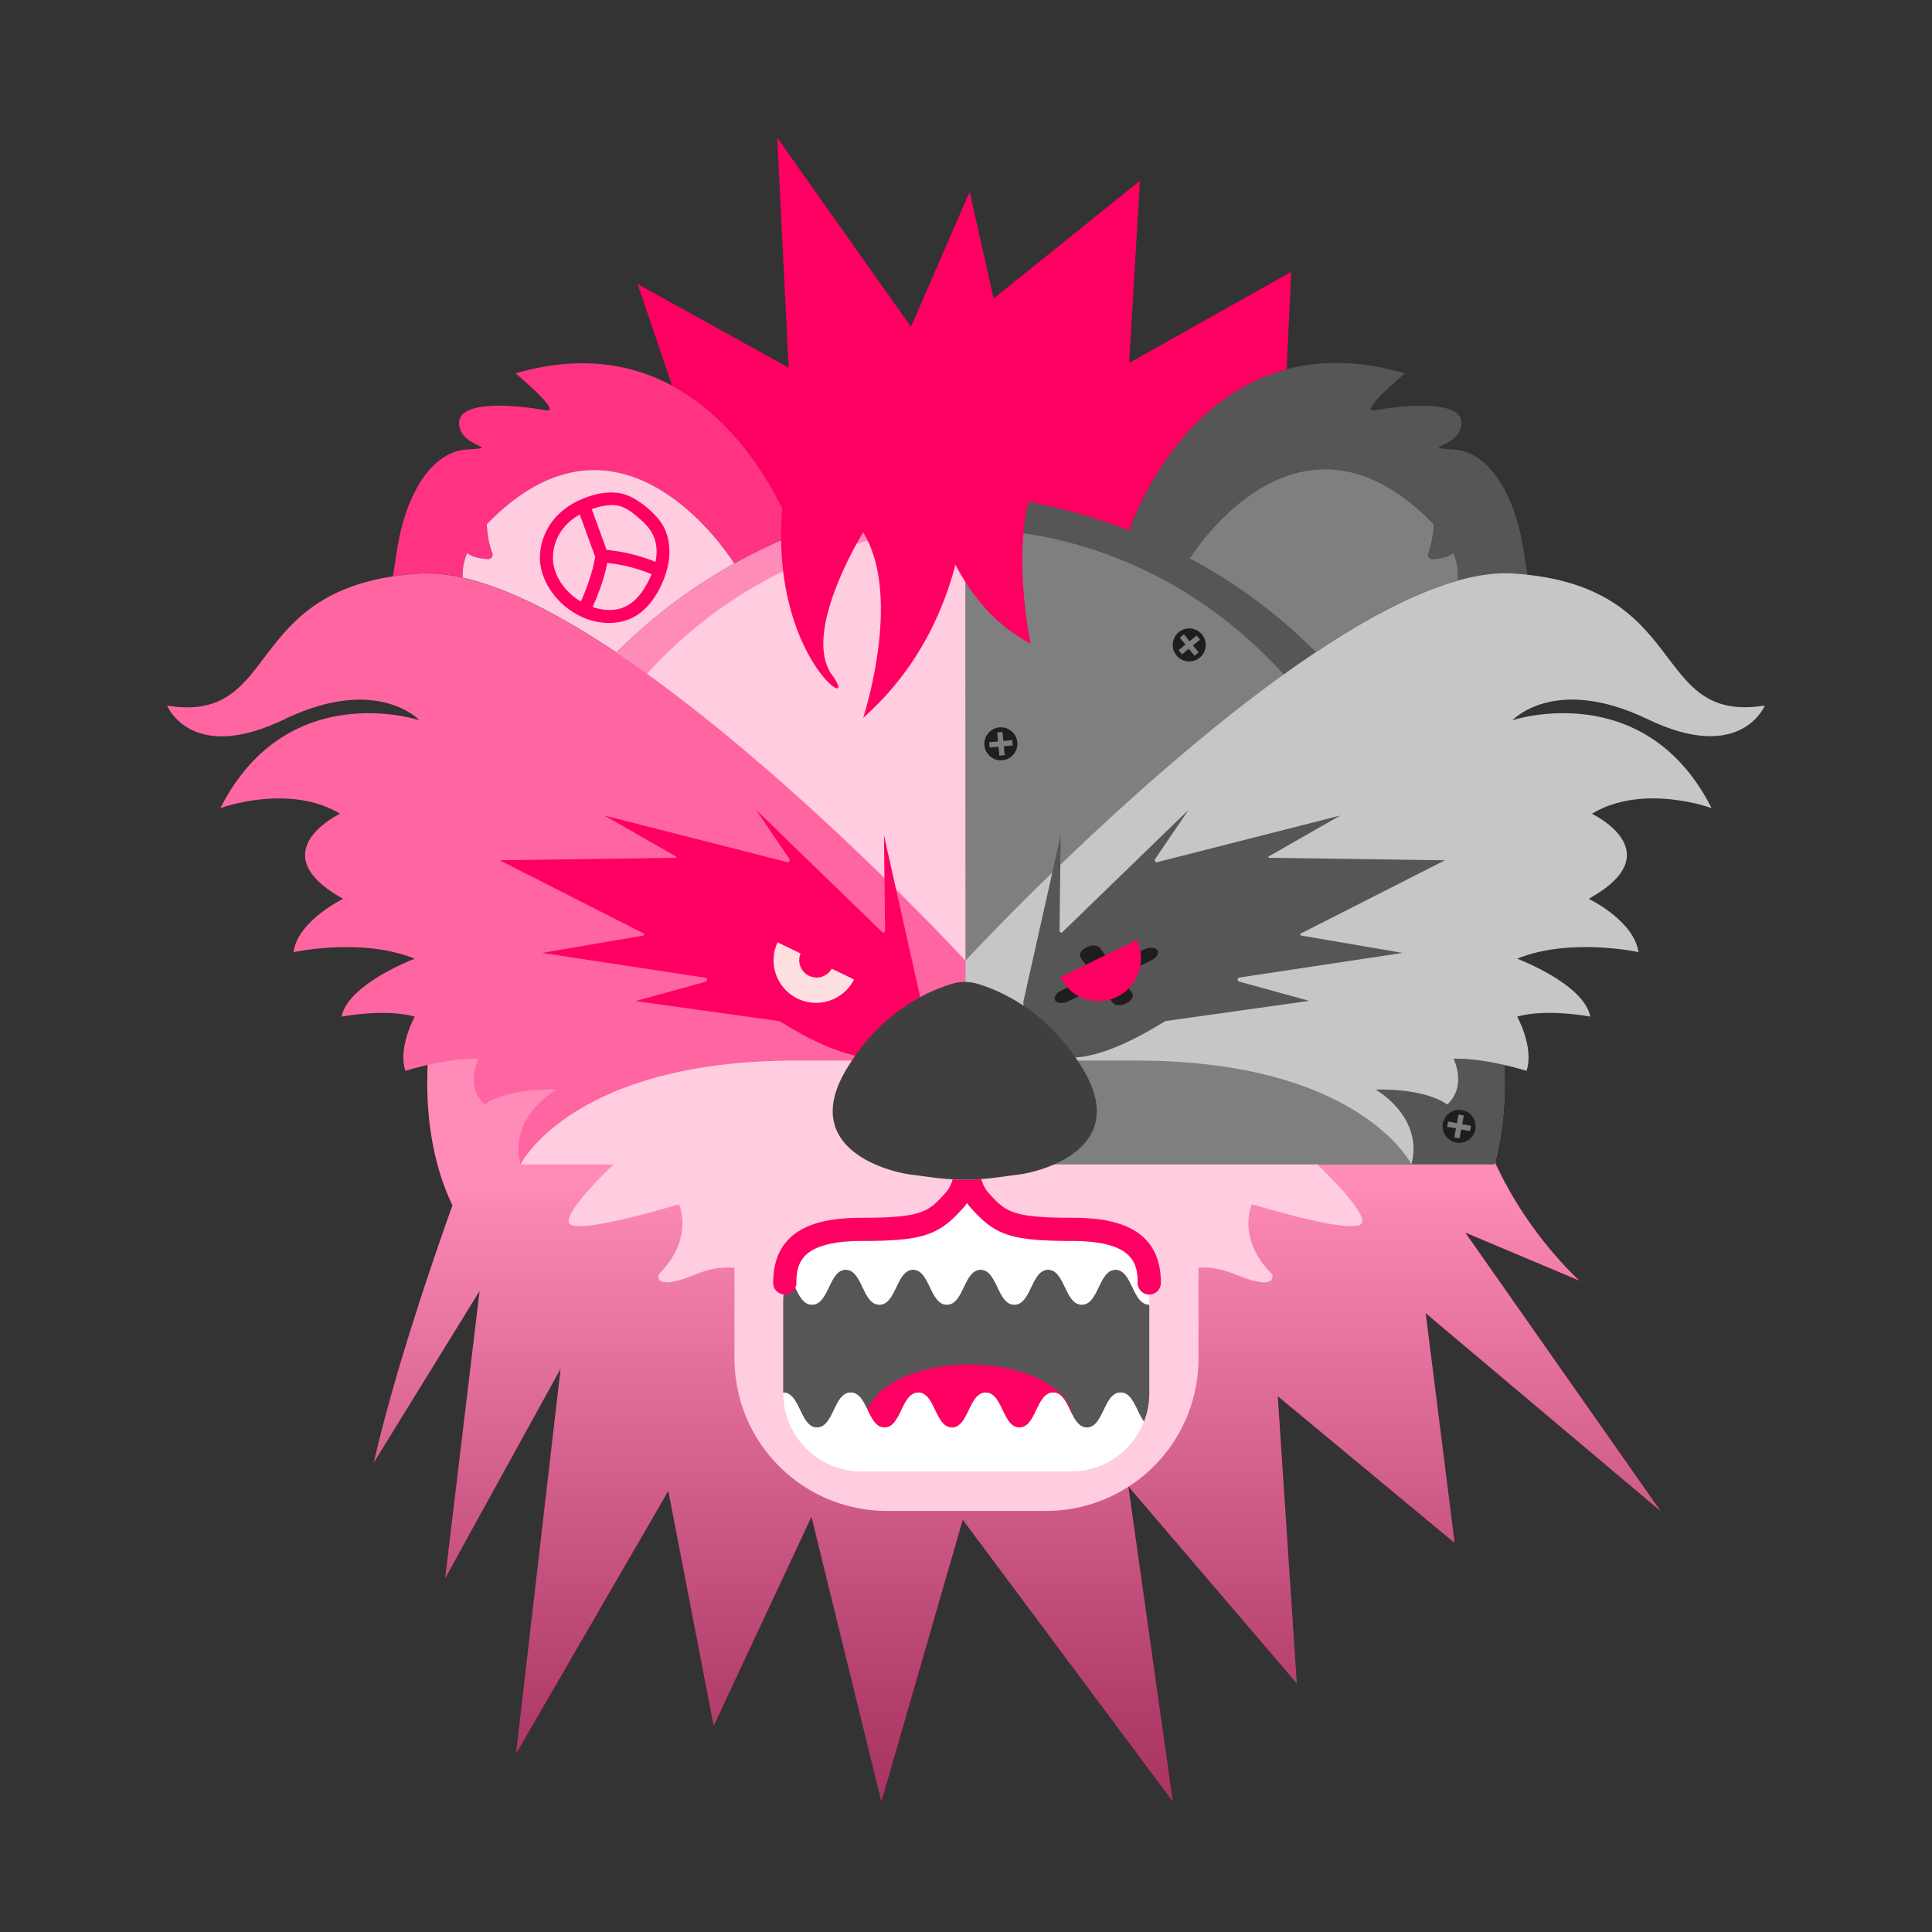 <svg xmlns="http://www.w3.org/2000/svg" viewBox="0 0 1334 1334" xmlns:v="https://vecta.io/nano"><rect x="0" y="0" width="1334" height="1334" fill="#333333" stroke="none"/><style><![CDATA[.A{isolation:isolate}.C{mix-blend-mode:multiply}]]></style><defs><linearGradient id="A" x1="702.31" y1="341.84" x2="702.31" y2="1243.78" gradientUnits="userSpaceOnUse"><stop offset=".53" stop-color="#fff"/><stop offset=".54" stop-color="#f8f8f8"/><stop offset=".77" stop-color="#a7a7a7"/><stop offset=".92" stop-color="#747474"/><stop offset="1" stop-color="#606060"/></linearGradient></defs><g class="A"><g><path d="M984.38 906.7l162.13 136.55L1011.67 851l78.92 33.32s-35.43-31.43-58.32-81.65c17.48-66.94 2.32-164.06-67.36-279.32-108.77-180-297.9-181.5-297.9-181.5s-189.22 1.52-298 181.46c-80.78 133.62-88.27 242.84-56.6 309-12.5 34.94-39.84 114.12-54.3 177.53l73.07-118.54-23.8 198.4L387.1 945l-30.7 265.7 105.1-181.28 31.32 162.15 67.53-144.33 48.25 196.55 56.2-194.46 144.94 194.46-30.66-217.52 116.3 136L882.24 964l122.1 101.32z" fill="#ff0062"/><path class="C" d="M1004.35 1065.3L882.24 964l13.12 198.25-116.3-136 30.66 217.52-145-194.46-56.2 194.46-48.24-196.55-67.53 144.33-31.32-162.15-105.1 181.28L387.1 945l-79.7 144.66 23.8-198.4-73.07 118.54c14.45-63.4 41.78-142.6 54.3-177.53-12.46-26-18.86-58.7-17.12-96.94 2.38-52.08 19.87-114.43 57.75-184.18q7.44-13.73 16-27.84a383.55 383.55 0 0 1 56.64-72.75A365.23 365.23 0 0 1 476.53 408c10.16-7 20.33-13.3 30.4-18.92a379.79 379.79 0 0 1 41.29-19.85c65.9-27 118.74-27.4 118.74-27.4h.2c5.15.1 102.9 2.68 196.94 70.94 35.9 26.1 71.33 61.76 100.8 110.53 69.68 115.26 84.84 212.38 67.36 279.32h0c22.9 50.2 58.3 81.6 58.3 81.6l-78.9-33.23 134.85 192.3-162.13-136.6z" opacity=".55" fill="url(#A)"/><path d="M548.2 369.24a379.79 379.79 0 0 0-41.29 19.85 178.55 178.55 0 0 0-29.05-34.32c-30.65-28-82.6-53.93-141.75 7.2a64.58 64.58 0 0 0 3.82 20.1 3 3 0 0 1-3 4c-4.45-.3-10.9-1.26-14.35-4.2a37.16 37.16 0 0 0-3.15 17 107.3 107.3 0 0 0-30.36-2.86q-9.46.62-17.76 1.9l2.77-17.63c5.57-37.37 23.06-68.4 48.5-69.94S317 309.5 317 292s46.92-11.13 59.65-8.74S356 257.8 356 257.8c44.54-13 80.18-6.5 108.12 8.5 53.6 28.8 78.88 89 84.1 102.93z" fill="#ff3381"/><path d="M506.92 389.1a366.15 366.15 0 0 0-81.28 61.46C388 425.38 351.2 406 319.45 398.85a37.16 37.16 0 0 1 3.15-17c3.44 2.95 9.9 3.9 14.35 4.2a3 3 0 0 0 3-4 64.58 64.58 0 0 1-3.82-20.1c93.13-96.26 168.45 23.34 170.8 27.13z" fill="#ffcce0"/><path d="M1052 380.26c-5.57-37.37-23.06-68.4-48.5-69.94s5.56-.83 5.56-18.33-46.9-11.13-59.64-8.74 20.68-25.45 20.68-25.45c-31.7-9.26-58.76-8.93-81.66-2.82-77.62 20.67-107.5 107.58-108.76 111.32-61.9-24.1-110.83-24.9-112.5-24.92v74.2L667.3 804h364.63l.35-1.34c16.18-61.2 5-147.74-50.38-250.38 94.58-62.28 75.6-135.2 70.1-172.02zm-166.8-50.4c28.6-11.3 64.88-9.13 104.8 32.13a64.54 64.54 0 0 1-3.82 20.09 3 3 0 0 0 3 4c4.44-.3 10.9-1.26 14.35-4.2a37.86 37.86 0 0 1 3 19c-29.77 8.36-63.52 26.44-97.92 49.4a365 365 0 0 0-43.75-37.51 370.63 370.63 0 0 0-43.35-27.21c3.27-5.15 27.27-41.32 63.68-55.7z" fill="#565656"/><path d="M974.58 804H667.32l-1.2-212.3.07-226s278.7-20.23 334.8 378.6h-59.2l32.78 59.7z" fill="#7f7f7f"/><path d="M909.54 804H666.67l-.14-438.27s-278.7-20.25-334.8 378.58h59.2L359.42 804h64.24s-39 36.9-29.6 41.57 53-7.8 74.78-14c0 0 10.9 23.37-14 48.3 0 0-4.7 12.46 25.7 0 9.66-4 18.56-5.24 26.6-4.45V938a105.26 105.26 0 0 0 105.26 105.25h109.86A105.26 105.26 0 0 0 827.53 938v-62.7c7.66-.5 16.07.83 25.15 4.56 30.38 12.46 25.7 0 25.7 0-24.93-24.93-14-48.3-14-48.3 21.82 6.24 65.44 18.7 74.8 14S909.54 804 909.54 804z" fill="#ffcce0"/><path d="M666.63 663.3S921.34 388 1044.9 396s93.52 104 173.67 91.15c0 0-16.34 40.48-80.77 9.5s-93.43.64-93.43.64 91.28-30.35 137.45 60.7c0 0-47.25-17.44-82.68 3.87 0 0 55.84 26.48-2.15 58.76 0 0 31.14 14.86 34.36 36.8 0 0-47.25-10.33-83.76 4.52 0 0 46.18 17.43 50.47 40 0 0-30.06-5.8-50.47 0 0 0 11.82 21.3 6.45 37.46 0 0-27.92-9-50.47-8.4 0 0 9.66 18.73-4.3 31.64 0 0-12.88-11-49.4-10.33 0 0 33.3 18.73 24.7 51.66 0 0-35.64-71.68-190.07-71.68H666.63z" fill="#c6c6c6"/><circle cx="821.13" cy="445.32" r="11.4" fill="#1e1e1e"/><g fill="#7f7f7f"><path d="M827.636 450.46l-2.866 2.324-10.126-12.49 2.866-2.324z"/><path d="M826.26 438.814l2.324 2.866-12.49 10.126-2.324-2.866z"/></g><circle cx="1007.49" cy="777.74" r="11.4" fill="#1e1e1e"/><g fill="#7f7f7f"><path d="M1015.687 777.363l-.687 3.625-15.8-2.994.687-3.625z"/><path d="M1007.113 769.543l3.625.687-2.994 15.8-3.625-.687z"/></g><circle cx="691.08" cy="513.59" r="11.4" fill="#1e1e1e"/><g fill="#7f7f7f"><path d="M698.966 511.02l.34 3.674-16.012 1.477-.34-3.674z"/><path d="M688.54 505.744l3.674-.34 1.477 16.012-3.674.34z"/></g><path d="M454.94 358.7a64.67 64.67 0 0 0-17.22-14.51c-11.5-6.75-24.8-4.35-36.55.7-16.94 7.3-28.3 22-28.4 40.8.7 20.92 19.06 39.58 39.15 43.58 11.15 2.22 22.8.3 31.57-7.24s14.8-19.4 17.44-30.4c2.7-11.2 1.43-23.73-6-32.92zm-28.67-9.65c6 .95 12.2 6.2 16.73 10.32 5.13 4.65 8.8 9.6 10 16.73a32.79 32.79 0 0 1-.38 11.85 120.55 120.55 0 0 0-33.77-8.25l-10.27-28.16c5.8-2.12 12.2-3.36 17.7-2.5zm-44.5 36.63c.07-13.23 6.9-23.86 18.33-30.3l.23-.12 10.6 29.12c-1.7 10.67-5.54 21.06-9.85 31-10.72-6.4-18.9-17.47-19.32-29.7zm40.8 35.44a35.46 35.46 0 0 1-13.37-2c4.26-9.77 8.14-19.93 10.07-30.4a107.93 107.93 0 0 1 30.64 7.76 69.32 69.32 0 0 1-4.37 8.7c-5.15 8.75-12.4 15.38-22.97 15.94z" fill="#ff0062"/><path d="M666.62 663.3v69H549.48C395.06 732.32 359.4 804 359.4 804c-8.6-32.93 24.7-51.66 24.7-51.66-36.5-.7-49.4 10.33-49.4 10.33-14-12.9-4.3-31.64-4.3-31.64-11.84-.34-25.16 2-35.14 4.3-9 2.07-15.33 4.1-15.33 4.1-5.37-16.15 6.44-37.46 6.44-37.46-20.4-5.8-50.47 0-50.47 0 4.3-22.6 50.47-40 50.47-40-36.5-14.85-83.76-4.52-83.76-4.52 3.23-21.95 34.37-36.8 34.37-36.8-58-32.28-2.15-58.76-2.15-58.76-35.1-21.1-81.77-4.2-82.68-3.88 42.07-82.93 121.55-65.13 135.37-61.3a50.93 50.93 0 0 1 2.07.62 27.27 27.27 0 0 0-3.5-3h0c-9.47-7.1-38.34-22.42-89.9 2.4-64.43 31-80.77-9.5-80.77-9.5 76.06 12.17 52.87-73.6 155.9-89.26q8.3-1.26 17.76-1.9a107.3 107.3 0 0 1 30.37 2.85c31.74 7.2 68.6 26.53 106.2 51.7q4.9 3.27 9.8 6.68 5.8 4 11.58 8.18C557.18 544.65 666.62 663.3 666.62 663.3z" fill="#ff66a1"/><path d="M538.12 705.05c18.67 11.34 93 57.35 98-13.2L610.35 576.7l.8 66.23a1.32 1.32 0 0 1-2.48.2l-86.57-83.9 23.36 34.47a1.76 1.76 0 0 1-2.81 1.33l-125.4-31.94 49.13 28.08a.56.56 0 0 1 0 1.12L345 594l99.3 50.46a.77.77 0 0 1-.05 1.5l-70 12 113 17.18a1.46 1.46 0 0 1-.16 2.77l-48.3 13.3z" fill="#ff0062"/><g fill="#565656"><path d="M804.57 705.05c-18.67 11.34-93 57.35-98-13.2l25.8-115.14-.8 66.23a1.32 1.32 0 0 0 2.48.2l86.57-83.9-23.4 34.47a1.76 1.76 0 0 0 2.81 1.33l125.4-31.94-49.13 28.08a.56.56 0 0 0 0 1.12l121.4 1.7-99.3 50.46a.77.77 0 0 0 0 1.5l70 12L855.48 675a1.46 1.46 0 0 0 .16 2.77l48.3 13.3zm-11.02 195.77V962a53.76 53.76 0 0 1-3.67 19.59c-5.3-6.87-7.54-20.1-16.17-20.1-11.64 0-11.64 24.12-23.28 24.12s-11.64-24.12-23.28-24.12-11.65 24.12-23.3 24.12-11.64-24.12-23.28-24.12-11.65 24.12-23.3 24.12-11.64-24.1-23.3-24.1-11.65 24.12-23.3 24.12-11.65-24.12-23.3-24.12-11.64 24.12-23.3 24.12-11.65-24.12-23.3-24.12v.5-63a53.78 53.78 0 0 1 3.32-18.68c5.57 6.72 7.7 20.54 16.52 20.54 11.64 0 11.64-24.12 23.3-24.12s11.64 24.12 23.28 24.12 11.64-24.12 23.28-24.12 11.65 24.12 23.3 24.12 11.64-24.12 23.3-24.12 11.64 24.12 23.28 24.12 11.62-24.16 23.3-24.16 11.65 24.12 23.3 24.12 11.65-24.12 23.3-24.12 11.65 24.12 23.3 24.12z"/></g><g fill="#ff0062"><path d="M779.63 250.6l7.48-125.8-101 81.32-16.6-73.67-40.5 93.2-92.38-130.58 7.9 158.78-104.3-57.7 23.9 70.18c39.92 21.46 64.1 60.3 76 84.5-8.58 104.13 55.52 144.25 34.4 115.28C553 436.6 596 367.62 596 367.62c27.5 44.48 0 128 0 128 37.55-33.1 55.3-73.6 63.7-105.7 8.88 17.08 25.25 40.88 51.93 54.46 0 0-11.75-54.92-1.6-97.93a389.51 389.51 0 0 1 69.59 19.89c1.25-3.74 31.14-90.65 108.78-111.32l3.16-67.3zm-39.17 726.34c-3.6-6.9-6.4-15.43-13.3-15.43-11.65 0-11.65 24.12-23.3 24.12s-11.64-24.12-23.28-24.12-11.65 24.12-23.3 24.12-11.64-24.12-23.3-24.12-11.65 24.12-23.3 24.12c-5.8 0-8.72-6-11.62-12 6.15-17.92 35.26-31.5 70.25-31.5 37.12-.01 67.66 15.26 71.12 34.8z"/></g><g fill="#fff"><path d="M793.55 899v1.86c-11.65 0-11.65-24.12-23.3-24.12S758.6 900.82 747 900.82s-11.64-24.12-23.3-24.12-11.7 24.12-23.33 24.12-11.64-24.12-23.28-24.12-11.65 24.12-23.3 24.12-11.64-24.12-23.3-24.12-11.64 24.12-23.28 24.12-11.6-24.12-23.2-24.12-11.65 24.12-23.3 24.12c-5.73 0-8.64-5.85-11.5-11.8a7.94 7.94 0 0 0 .67-3.2c0-14.05 3.55-29 45.9-29 43 0 52.82-4.57 69.2-22.7a35.87 35.87 0 0 0 2.74-3.49 34.4 34.4 0 0 0 2.74 3.49c16.4 18.14 26.25 22.7 69.2 22.7 42.36 0 45.9 15 45.9 29a8 8 0 0 0 7.75 8 51.43 51.43 0 0 1 .21 5.17zm-3.67 82.6a53.94 53.94 0 0 1-50.26 34.4H594.76a53.93 53.93 0 0 1-53.92-53.24v-1.2c11.64 0 11.64 24.12 23.3 24.12s11.65-24.12 23.3-24.12c5.84 0 8.75 6.06 11.68 12.1s5.82 12 11.62 12c11.64 0 11.64-24.12 23.3-24.12s11.64 24.12 23.28 24.12 11.64-24.12 23.3-24.12 11.64 24.12 23.28 24.12 11.64-24.12 23.3-24.12c6.92 0 9.72 8.52 13.3 15.43 2.44 4.72 5.25 8.7 10 8.7 11.64 0 11.64-24.12 23.28-24.12 8.6-.04 10.84 13.18 16.14 20.05z"/></g><path d="M801.55 885.83a8 8 0 0 1-8 8h-.25a8 8 0 0 1-7.75-8c0-14.05-3.55-29-45.9-29-43 0-52.82-4.57-69.2-22.7a34.4 34.4 0 0 1-2.74-3.49 35.87 35.87 0 0 1-2.74 3.49c-16.4 18.14-26.25 22.7-69.2 22.7-42.36 0-45.9 15-45.9 29a8 8 0 0 1-16 0c0-40.38 35.33-45 61.9-45 41.6 0 45.55-4.4 57.33-17.44a22.19 22.19 0 0 0 4.66-9.06 166.17 166.17 0 0 0 8.4.2c4.3 0 8-.14 11.46-.4a22.49 22.49 0 0 0 4.71 9.26c11.78 13 15.75 17.44 57.34 17.44 26.58-.04 61.9 4.62 61.9 45z" fill="#ff0062"/><path d="M703.44 811c-11.3 1.44-18.23 2.56-25.85 3.12-3.5.26-7.17.4-11.46.4a166.17 166.17 0 0 1-8.4-.2c-8.93-.47-16.12-1.68-28.9-3.32-16.5-2.1-76.77-18.3-44.5-72.55 23.8-40 57-54.32 72.75-59.1a31.17 31.17 0 0 1 18.1 0c15.8 4.77 49 19.1 72.75 59.1 32.28 54.2-28 70.4-44.5 72.55z" fill="#3f3f3f"/><path d="M574.3 668.84a12 12 0 0 1-21.54-10.49l-15.84-7.7a29.34 29.34 0 0 0 52.76 25.67z" fill="#ffe0e0"/><g fill="#1e1e1e"><path d="M761.82 670.55h0c-3.7 1.83-7.88 1.67-9.32-.36l-6.45-9.08c-1.44-2 .4-5.16 4.1-7h0c3.7-1.83 7.88-1.67 9.33.36l6.44 9.07c1.45 2.04-.4 5.18-4.1 7zm15.82 22.25h0c-3.7 1.83-7.88 1.67-9.32-.37l-6.45-9.07c-1.45-2 .4-5.16 4.1-7h0c3.7-1.83 7.88-1.67 9.32.37l6.45 9.07c1.44 2.03-.4 5.2-4.1 7zm-8.44-21.96h0c-1.44-2 .4-5.17 4.1-7l16.54-8.18c3.7-1.83 7.87-1.67 9.32.36h0c1.44 2-.4 5.17-4.1 7l-16.54 8.18c-3.7 1.8-7.88 1.67-9.32-.36zm-40.57 20.06h0c-1.44-2 .4-5.16 4.1-7l16.54-8.17c3.7-1.84 7.88-1.67 9.32.36h0c1.45 2-.4 5.16-4.1 7l-16.5 8.17c-3.75 1.83-7.92 1.67-9.37-.36z"/></g><path d="M732.08,674.73a29.34,29.34,0,0,0,52.77-25.68Z" fill="#ff0062"/><path d="M1006.52 400.9c-29.77 8.36-63.52 26.44-97.92 49.4a367.19 367.19 0 0 0-87.1-64.72c5.86-9.2 77.8-117.3 168.47-23.58a64.54 64.54 0 0 1-3.82 20.09 3 3 0 0 0 3 4c4.44-.3 10.9-1.26 14.35-4.2a37.86 37.86 0 0 1 3.02 19.02z" fill="#7f7f7f"/></g></g></svg>
